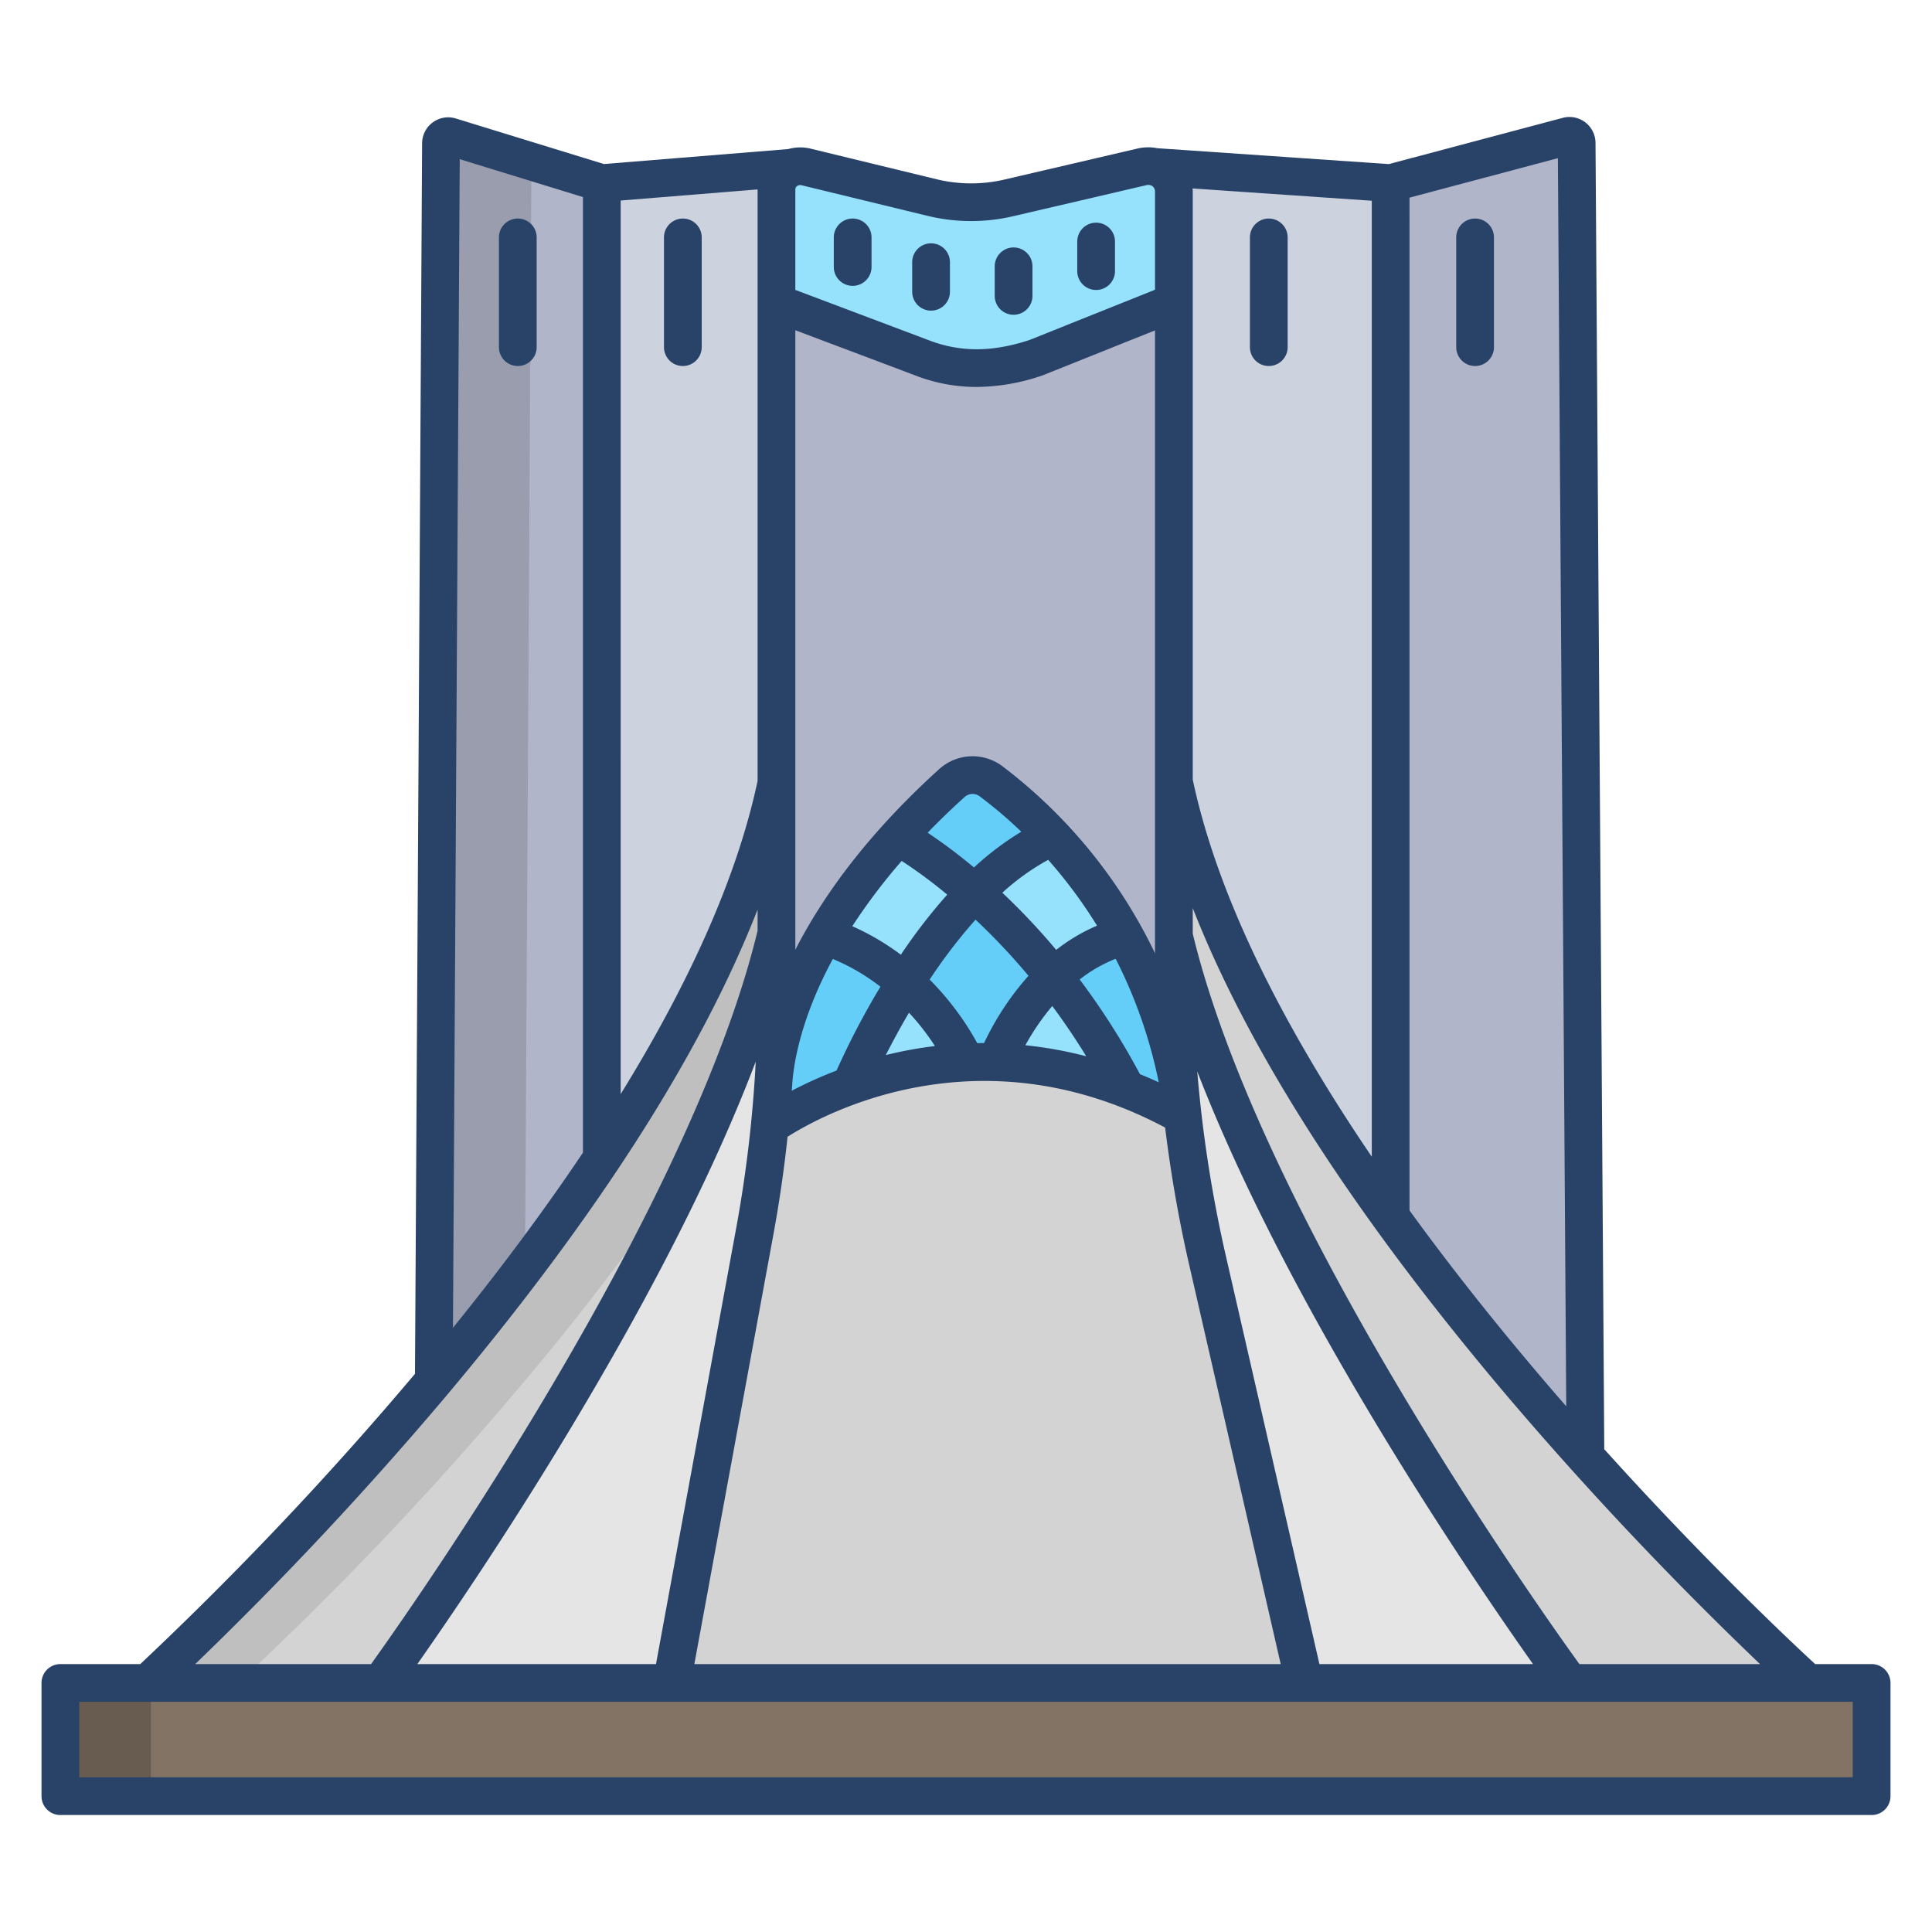 <svg id="Layer_1" height="512" viewBox="0 0 512 512" width="512" xmlns="http://www.w3.org/2000/svg" data-name="Layer 1"><path d="m417.83 37.9 2.33 348.22a767.158 767.158 0 0 1 -51.62-63.58v-274.01l46.89-12.46a1.9 1.9 0 0 1 2.4 1.83z" fill="#b0b5ca"/><path d="m368.54 48.53v274.01c-26.46-36.73-49.4-77.25-57.37-115.04h-.08v-156.69a6.865 6.865 0 0 0 -2.03-4.9 6.4 6.4 0 0 0 -2.98-1.66z" fill="#ccd3df"/><path d="m311.09 255.18v-175.02l-36.49 14.62c-10.31 3.44-20.24 3.95-30.37.01l-38.46-14.5v183.21c0 7.65-.25 19.29-.76 26.91l107.87.29h.01a351 351 0 0 1 -1.8-35.52z" fill="#b0b5ca"/><path d="m311.09 50.81v29.35l-36.49 14.62c-10.31 3.44-20.24 3.95-30.37.01l-38.46-14.5v-29.98a6.379 6.379 0 0 1 1.1-3.6 5.958 5.958 0 0 1 2.96-2.26 6.732 6.732 0 0 1 3.93-.17l33.29 8.09a43.63 43.63 0 0 0 20.23.09l35.4-8.25a7.366 7.366 0 0 1 3.4.04 6.4 6.4 0 0 1 2.98 1.66 6.865 6.865 0 0 1 2.03 4.9z" fill="#96e1fc"/><path d="m209.83 44.44v.01a5.958 5.958 0 0 0 -2.96 2.26 6.379 6.379 0 0 0 -1.1 3.6v157.19c-6.82 32.57-24.67 67.17-46.28 99.62v-258.59z" fill="#ccd3df"/><path d="m159.49 48.53v258.6a676.6 676.6 0 0 1 -44.53 58.94l1.9-328.07a1.914 1.914 0 0 1 2.47-1.82z" fill="#b0b5ca"/><path d="m16 446h480v30h-480z" fill="#827364"/><path d="m479.1 446h-63.09s-85.23-115.36-104.92-197.95v-40.55h.08c7.97 37.79 30.91 78.31 57.37 115.04a767.158 767.158 0 0 0 51.62 63.58c32.28 35.91 58.94 59.88 58.94 59.88z" fill="#d3d3d3"/><path d="m416.01 446h-70.34l-25.66-111.95a351.382 351.382 0 0 1 -6.63-38.76c-.18-1.53-.35-3.06-.49-4.59a351 351 0 0 1 -1.8-35.52v-7.13c19.69 82.59 104.92 197.95 104.92 197.95z" fill="#e5e5e5"/><path d="m320.01 334.05 25.66 111.95h-167.66l22.04-119.78q2.535-13.83 3.96-27.82s7.97-5.89 21.43-10.74a104.834 104.834 0 0 1 30.56-6.15c2.61-.13 5.31-.16 8.07-.07a103.628 103.628 0 0 1 34.47 7.17 120.136 120.136 0 0 1 14.34 6.74l.5-.06a351.382 351.382 0 0 0 6.63 38.76z" fill="#d3d3d3"/><path d="m312.89 290.7c.14 1.53.31 3.06.49 4.59l-.5.06a120.136 120.136 0 0 0 -14.34-6.74 186.415 186.415 0 0 0 -19.27-29.71 43.3 43.3 0 0 1 18.83-10.85h.01a132.875 132.875 0 0 1 14.77 42.65z" fill="#65cef8"/><path d="m278.95 221.72a131.524 131.524 0 0 1 19.15 26.33 43.3 43.3 0 0 0 -18.83 10.85 174.422 174.422 0 0 0 -20.99-22.2c6.2-6.28 13.14-11.66 20.67-14.98z" fill="#96e1fc"/><path d="m279.27 258.9a186.415 186.415 0 0 1 19.27 29.71 103.628 103.628 0 0 0 -34.47-7.17 67.717 67.717 0 0 1 15.2-22.54z" fill="#96e1fc"/><path d="m279.27 258.9a67.717 67.717 0 0 0 -15.2 22.54c-2.76-.09-5.46-.06-8.07.07a69.434 69.434 0 0 0 -16.13-21.11 142.16 142.16 0 0 1 18.41-23.7 174.422 174.422 0 0 1 20.99 22.2z" fill="#65cef8"/><path d="m262.54 206.98a124.067 124.067 0 0 1 16.41 14.74c-7.53 3.32-14.47 8.7-20.67 14.98-11.43-10.13-19.88-14.76-20.28-14.98 4.21-4.64 8.94-9.38 14.26-14.19a8.108 8.108 0 0 1 10.28-.55z" fill="#65cef8"/><path d="m258.28 236.7a142.16 142.16 0 0 0 -18.41 23.7c-11.04-9.76-21.44-12.35-21.44-12.35a157.172 157.172 0 0 1 19.56-26.33h.01c.4.22 8.85 4.85 20.28 14.98z" fill="#96e1fc"/><path d="m239.87 260.4a69.434 69.434 0 0 1 16.13 21.11 104.834 104.834 0 0 0 -30.56 6.15 198.151 198.151 0 0 1 14.43-27.26z" fill="#96e1fc"/><path d="m218.43 248.05s10.4 2.59 21.44 12.35a198.151 198.151 0 0 0 -14.43 27.26c-13.46 4.85-21.43 10.74-21.43 10.74.38-3.75.7-7.52.95-11.28.01-.23.03-.47.05-.71.6-7.95 3.64-21.62 13.42-38.36z" fill="#65cef8"/><path d="m205.77 247.26v16.24q0 11.475-.76 22.91c-.02.24-.04.48-.05.71-.25 3.76-.57 7.53-.95 11.28q-1.425 14-3.96 27.82l-22.04 119.78h-77.11s85.18-116.15 104.87-198.74z" fill="#e5e5e5"/><path d="m114.96 366.07a676.6 676.6 0 0 0 44.53-58.94v-.01c21.61-32.45 39.46-67.05 46.28-99.62v39.76c-19.69 82.59-104.87 198.74-104.87 198.74h-61.78a898.442 898.442 0 0 0 75.84-79.93z" fill="#d3d3d3"/><path d="m119.33 36.18a1.914 1.914 0 0 0 -2.47 1.82l-1.9 328.07c8.051-9.6 16.2-19.775 24.176-30.342l1.7-292.936z" fill="#999dad"/><path d="m16 446h24v30h-24z" fill="#685c51"/><path d="m138.96 366.07a676.6 676.6 0 0 0 44.53-58.94v-.01c.469-.7.933-1.41 1.4-2.116 9.057-19.81 16.552-39.588 20.881-57.744v-39.76c-6.82 32.57-24.67 67.17-46.28 99.62v.01a676.6 676.6 0 0 1 -44.53 58.94 898.442 898.442 0 0 1 -75.841 79.93h24a898.442 898.442 0 0 0 75.84-79.93z" fill="#bfbfbf"/><g fill="#284268"><path d="m225.965 57.917a5 5 0 0 0 -5 5v7.836a5 5 0 1 0 10 0v-7.836a5 5 0 0 0 -5-5z"/><path d="m251.742 77.321v-7.837a5 5 0 0 0 -10 0v7.837a5 5 0 0 0 10 0z"/><path d="m290.482 76.848a5 5 0 0 0 5-5v-7.836a5 5 0 0 0 -10 0v7.836a5 5 0 0 0 5 5z"/><path d="m268.612 83.415a5 5 0 0 0 5-5v-7.836a5 5 0 0 0 -10 0v7.836a5 5 0 0 0 5 5z"/><path d="m137.222 57.917a5 5 0 0 0 -5 5v29.083a5 5 0 0 0 10 0v-29.083a5 5 0 0 0 -5-5z"/><path d="m180.962 57.917a5 5 0 0 0 -5 5v29.083a5 5 0 1 0 10 0v-29.083a5 5 0 0 0 -5-5z"/><path d="m336.24 97a5 5 0 0 0 5-5v-29.083a5 5 0 0 0 -10 0v29.083a5 5 0 0 0 5 5z"/><path d="m390.916 57.917a5 5 0 0 0 -5 5v29.083a5 5 0 1 0 10 0v-29.083a5 5 0 0 0 -5-5z"/><path d="m496 441h-14.958c-5.759-5.3-28.72-26.8-55.895-56.944l-2.319-346.193a6.909 6.909 0 0 0 -8.683-6.63l-46.092 12.254-61.367-4.212a12.559 12.559 0 0 0 -5.147.067l-35.39 8.252a38.855 38.855 0 0 1 -17.915-.084l-33.234-8.074a11.739 11.739 0 0 0 -6.118.07l-48.84 3.963-39.242-12.069a6.91 6.91 0 0 0 -8.937 6.566l-1.889 326.112a921.514 921.514 0 0 1 -72.803 76.922h-21.171a5 5 0 0 0 -5 5v30a5 5 0 0 0 5 5h480a5 5 0 0 0 5-5v-30a5 5 0 0 0 -5-5zm-122.463-388.623 39.317-10.454 2.217 330.763c-13.721-15.745-28.073-33.34-41.534-51.91zm26.331 318.123a949.573 949.573 0 0 0 66.558 70.5h-47.869c-11.3-15.647-84.414-118.841-102.467-193.561v-6.786c15.05 38.394 43.104 81.907 83.778 129.847zm6.4 70.5h-56.609l-24.771-108.063a348.275 348.275 0 0 1 -7.6-48.989c10.832 28.006 27.349 60.353 49.372 96.642 16.324 26.898 31.64 49.141 39.605 60.41zm-42.731-387.8v253.34c-22.162-32.617-40.558-67.424-47.447-99.944v-155.788c0-.292-.022-.579-.042-.867zm-56.463 233.62q-2.505-1.152-4.974-2.154a193.692 193.692 0 0 0 -15.975-25.094 37.738 37.738 0 0 1 9.537-5.483 127.713 127.713 0 0 1 11.412 32.732zm-48.966-56.927a140.247 140.247 0 0 0 -12.276-9.217c3.006-3.1 6.248-6.247 9.777-9.44a3.135 3.135 0 0 1 3.956-.241 114.32 114.32 0 0 1 11.088 9.424 76.4 76.4 0 0 0 -12.545 9.475zm19.673-2.033a127.4 127.4 0 0 1 12.944 17.451 48.155 48.155 0 0 0 -10.824 6.415 179.294 179.294 0 0 0 -14.273-15.145 62.783 62.783 0 0 1 12.153-8.72zm-26.753 9.227a146.936 146.936 0 0 0 -12.294 15.923 66.2 66.2 0 0 0 -12.867-7.555 153.888 153.888 0 0 1 13.088-17.3 128.4 128.4 0 0 1 12.073 8.933zm-10.14 31.285a63.779 63.779 0 0 1 6.881 8.842 108.074 108.074 0 0 0 -13.02 2.393c1.651-3.25 3.709-7.098 6.139-11.234zm5.477-8.771a139.453 139.453 0 0 1 12.169-15.886 171.214 171.214 0 0 1 14.027 14.885 74.273 74.273 0 0 0 -11.774 17.829c-.606 0-1.209 0-1.808.014a74.787 74.787 0 0 0 -12.614-16.843zm32.494 7c3.044 4.1 6.068 8.533 9.007 13.325a108.366 108.366 0 0 0 -16.136-2.926 64.327 64.327 0 0 1 7.129-10.4zm-68.09-216.3a1.4 1.4 0 0 1 .241-.8 1.476 1.476 0 0 1 1.565-.372l33.3 8.089a48.927 48.927 0 0 0 22.548.1l35.34-8.241a1.979 1.979 0 0 1 1.764.35 1.923 1.923 0 0 1 .565 1.366v25.988l-33.209 13.3c-9.924 3.291-18.455 3.306-26.884.03l-35.23-13.277zm0 37.213 31.653 11.931a44.767 44.767 0 0 0 16.385 3.1 54.657 54.657 0 0 0 17.38-3.028c.091-.031.183-.064.274-.1l29.629-11.863v165.078a135.882 135.882 0 0 0 -40.573-49.673 13.167 13.167 0 0 0 -16.617.862c-19.334 17.491-31.036 34.047-38.131 47.864zm-.819 199.9c.3-4.911 1.992-17.045 10.757-33.278a54.186 54.186 0 0 1 8.966 4.749c1.255.819 2.468 1.689 3.652 2.594a208.37 208.37 0 0 0 -11.634 22.23 109.342 109.342 0 0 0 -11.875 5.357c.043-.547.096-1.097.134-1.648zm-1.237 13.844c8.85-5.641 50.436-28.8 100.058-2.443a358.212 358.212 0 0 0 6.369 36.352l24.26 105.833h-155.39l20.953-113.874q2.361-12.826 3.75-25.864zm-34.87 139.742h-63.243c7.951-11.319 23.278-33.731 39.626-60.818 22.5-37.276 39.243-70.367 50.053-98.849a342.526 342.526 0 0 1 -5.153 43.984zm-9.358-387.859 36.287-2.941v.112 156.635c-5.73 26.951-19.28 55.466-36.284 83zm-.121 237q-4.758 7.7-9.844 15.271 5.074-7.565 9.844-15.269zm-42.53-247.955 32.651 10.038v253.241c-10.854 16.182-22.646 31.835-34.446 46.419zm-4.044 328.3c40.224-47.772 68.009-91.15 82.979-129.446v5.609c-18.049 74.702-91.131 178.594-102.429 194.351h-46.611a946.343 946.343 0 0 0 66.061-70.518zm373.21 100.514h-470v-20h470z"/></g></svg>